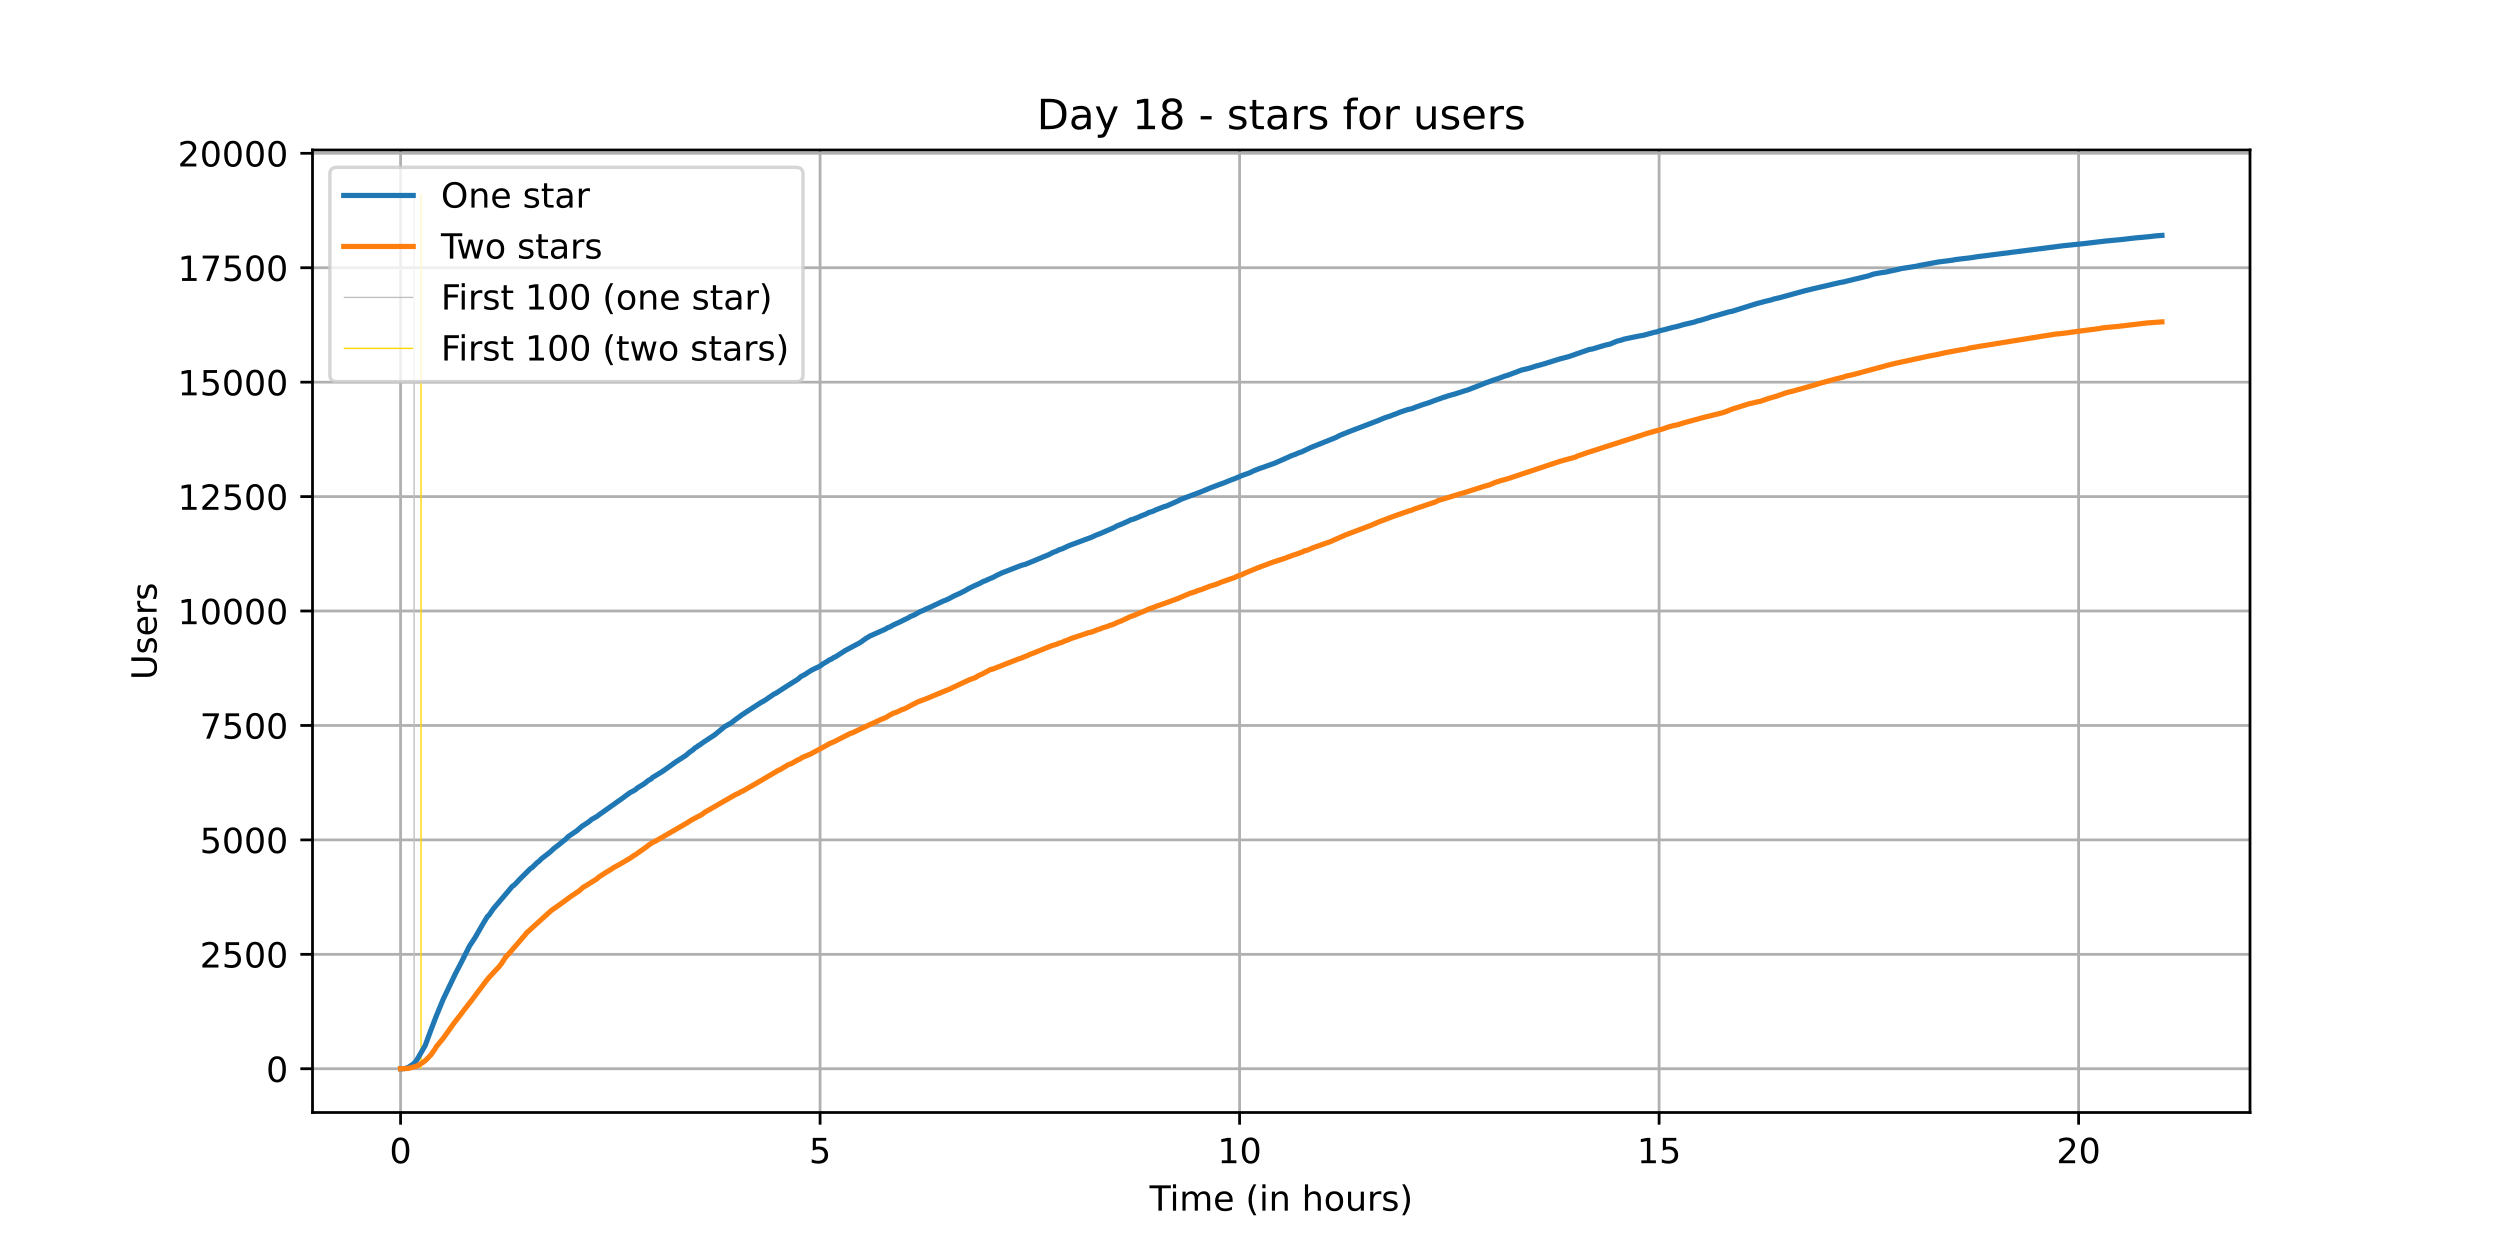 <?xml version="1.0" encoding="utf-8" standalone="no"?>
<!DOCTYPE svg PUBLIC "-//W3C//DTD SVG 1.1//EN"
  "http://www.w3.org/Graphics/SVG/1.1/DTD/svg11.dtd">
<!-- Created with matplotlib (https://matplotlib.org/) -->
<svg height="360pt" version="1.1" viewBox="0 0 720 360" width="720pt" xmlns="http://www.w3.org/2000/svg" xmlns:xlink="http://www.w3.org/1999/xlink">
 <defs>
  <style type="text/css">*{stroke-linecap:butt;stroke-linejoin:round;}</style>
 </defs>
 <g id="figure_1">
  <g id="patch_1">
   <path d="M 0 360 
L 720 360 
L 720 0 
L 0 0 
z
" style="fill:#ffffff;"/>
  </g>
  <g id="axes_1">
   <g id="patch_2">
    <path d="M 90 320.4 
L 648 320.4 
L 648 43.2 
L 90 43.2 
z
" style="fill:#ffffff;"/>
   </g>
   <g id="matplotlib.axis_1">
    <g id="xtick_1">
     <g id="line2d_1">
      <path clip-path="url(#p9beffcba23)" d="M 115.364 320.4 
L 115.364 43.2 
" style="fill:none;stroke:#b0b0b0;stroke-linecap:square;stroke-width:0.8;"/>
     </g>
     <g id="line2d_2">
      <defs>
       <path d="M 0 0 
L 0 3.5 
" id="m7bb8e2b20b" style="stroke:#000000;stroke-width:0.8;"/>
      </defs>
      <g>
       <use style="stroke:#000000;stroke-width:0.8;" x="115.364" xlink:href="#m7bb8e2b20b" y="320.4"/>
      </g>
     </g>
     <g id="text_1">
      <!-- 0 -->
      <g transform="translate(112.182 334.998)scale(0.1 -0.1)">
       <defs>
        <path d="M 31.781 66.406 
Q 24.172 66.406 20.328 58.906 
Q 16.5 51.422 16.5 36.375 
Q 16.5 21.391 20.328 13.891 
Q 24.172 6.391 31.781 6.391 
Q 39.453 6.391 43.281 13.891 
Q 47.125 21.391 47.125 36.375 
Q 47.125 51.422 43.281 58.906 
Q 39.453 66.406 31.781 66.406 
z
M 31.781 74.219 
Q 44.047 74.219 50.516 64.516 
Q 56.984 54.828 56.984 36.375 
Q 56.984 17.969 50.516 8.266 
Q 44.047 -1.422 31.781 -1.422 
Q 19.531 -1.422 13.062 8.266 
Q 6.594 17.969 6.594 36.375 
Q 6.594 54.828 13.062 64.516 
Q 19.531 74.219 31.781 74.219 
z
" id="DejaVuSans-48"/>
       </defs>
       <use xlink:href="#DejaVuSans-48"/>
      </g>
     </g>
    </g>
    <g id="xtick_2">
     <g id="line2d_3">
      <path clip-path="url(#p9beffcba23)" d="M 236.183 320.4 
L 236.183 43.2 
" style="fill:none;stroke:#b0b0b0;stroke-linecap:square;stroke-width:0.8;"/>
     </g>
     <g id="line2d_4">
      <g>
       <use style="stroke:#000000;stroke-width:0.8;" x="236.183" xlink:href="#m7bb8e2b20b" y="320.4"/>
      </g>
     </g>
     <g id="text_2">
      <!-- 5 -->
      <g transform="translate(233.002 334.998)scale(0.1 -0.1)">
       <defs>
        <path d="M 10.797 72.906 
L 49.516 72.906 
L 49.516 64.594 
L 19.828 64.594 
L 19.828 46.734 
Q 21.969 47.469 24.109 47.828 
Q 26.266 48.188 28.422 48.188 
Q 40.625 48.188 47.75 41.5 
Q 54.891 34.812 54.891 23.391 
Q 54.891 11.625 47.562 5.094 
Q 40.234 -1.422 26.906 -1.422 
Q 22.312 -1.422 17.547 -0.641 
Q 12.797 0.141 7.719 1.703 
L 7.719 11.625 
Q 12.109 9.234 16.797 8.062 
Q 21.484 6.891 26.703 6.891 
Q 35.156 6.891 40.078 11.328 
Q 45.016 15.766 45.016 23.391 
Q 45.016 31 40.078 35.438 
Q 35.156 39.891 26.703 39.891 
Q 22.75 39.891 18.812 39.016 
Q 14.891 38.141 10.797 36.281 
z
" id="DejaVuSans-53"/>
       </defs>
       <use xlink:href="#DejaVuSans-53"/>
      </g>
     </g>
    </g>
    <g id="xtick_3">
     <g id="line2d_5">
      <path clip-path="url(#p9beffcba23)" d="M 357.002 320.4 
L 357.002 43.2 
" style="fill:none;stroke:#b0b0b0;stroke-linecap:square;stroke-width:0.8;"/>
     </g>
     <g id="line2d_6">
      <g>
       <use style="stroke:#000000;stroke-width:0.8;" x="357.002" xlink:href="#m7bb8e2b20b" y="320.4"/>
      </g>
     </g>
     <g id="text_3">
      <!-- 10 -->
      <g transform="translate(350.639 334.998)scale(0.1 -0.1)">
       <defs>
        <path d="M 12.406 8.297 
L 28.516 8.297 
L 28.516 63.922 
L 10.984 60.406 
L 10.984 69.391 
L 28.422 72.906 
L 38.281 72.906 
L 38.281 8.297 
L 54.391 8.297 
L 54.391 0 
L 12.406 0 
z
" id="DejaVuSans-49"/>
       </defs>
       <use xlink:href="#DejaVuSans-49"/>
       <use x="63.623" xlink:href="#DejaVuSans-48"/>
      </g>
     </g>
    </g>
    <g id="xtick_4">
     <g id="line2d_7">
      <path clip-path="url(#p9beffcba23)" d="M 477.821 320.4 
L 477.821 43.2 
" style="fill:none;stroke:#b0b0b0;stroke-linecap:square;stroke-width:0.8;"/>
     </g>
     <g id="line2d_8">
      <g>
       <use style="stroke:#000000;stroke-width:0.8;" x="477.821" xlink:href="#m7bb8e2b20b" y="320.4"/>
      </g>
     </g>
     <g id="text_4">
      <!-- 15 -->
      <g transform="translate(471.459 334.998)scale(0.1 -0.1)">
       <use xlink:href="#DejaVuSans-49"/>
       <use x="63.623" xlink:href="#DejaVuSans-53"/>
      </g>
     </g>
    </g>
    <g id="xtick_5">
     <g id="line2d_9">
      <path clip-path="url(#p9beffcba23)" d="M 598.64 320.4 
L 598.64 43.2 
" style="fill:none;stroke:#b0b0b0;stroke-linecap:square;stroke-width:0.8;"/>
     </g>
     <g id="line2d_10">
      <g>
       <use style="stroke:#000000;stroke-width:0.8;" x="598.64" xlink:href="#m7bb8e2b20b" y="320.4"/>
      </g>
     </g>
     <g id="text_5">
      <!-- 20 -->
      <g transform="translate(592.278 334.998)scale(0.1 -0.1)">
       <defs>
        <path d="M 19.188 8.297 
L 53.609 8.297 
L 53.609 0 
L 7.328 0 
L 7.328 8.297 
Q 12.938 14.109 22.625 23.891 
Q 32.328 33.688 34.812 36.531 
Q 39.547 41.844 41.422 45.531 
Q 43.312 49.219 43.312 52.781 
Q 43.312 58.594 39.234 62.25 
Q 35.156 65.922 28.609 65.922 
Q 23.969 65.922 18.812 64.312 
Q 13.672 62.703 7.812 59.422 
L 7.812 69.391 
Q 13.766 71.781 18.938 73 
Q 24.125 74.219 28.422 74.219 
Q 39.75 74.219 46.484 68.547 
Q 53.219 62.891 53.219 53.422 
Q 53.219 48.922 51.531 44.891 
Q 49.859 40.875 45.406 35.406 
Q 44.188 33.984 37.641 27.219 
Q 31.109 20.453 19.188 8.297 
z
" id="DejaVuSans-50"/>
       </defs>
       <use xlink:href="#DejaVuSans-50"/>
       <use x="63.623" xlink:href="#DejaVuSans-48"/>
      </g>
     </g>
    </g>
    <g id="text_6">
     <!-- Time (in hours) -->
     <g transform="translate(331.072 348.677)scale(0.1 -0.1)">
      <defs>
       <path d="M -0.297 72.906 
L 61.375 72.906 
L 61.375 64.594 
L 35.5 64.594 
L 35.5 0 
L 25.594 0 
L 25.594 64.594 
L -0.297 64.594 
z
" id="DejaVuSans-84"/>
       <path d="M 9.422 54.688 
L 18.406 54.688 
L 18.406 0 
L 9.422 0 
z
M 9.422 75.984 
L 18.406 75.984 
L 18.406 64.594 
L 9.422 64.594 
z
" id="DejaVuSans-105"/>
       <path d="M 52 44.188 
Q 55.375 50.25 60.062 53.125 
Q 64.75 56 71.094 56 
Q 79.641 56 84.281 50.016 
Q 88.922 44.047 88.922 33.016 
L 88.922 0 
L 79.891 0 
L 79.891 32.719 
Q 79.891 40.578 77.094 44.375 
Q 74.312 48.188 68.609 48.188 
Q 61.625 48.188 57.562 43.547 
Q 53.516 38.922 53.516 30.906 
L 53.516 0 
L 44.484 0 
L 44.484 32.719 
Q 44.484 40.625 41.703 44.406 
Q 38.922 48.188 33.109 48.188 
Q 26.219 48.188 22.156 43.531 
Q 18.109 38.875 18.109 30.906 
L 18.109 0 
L 9.078 0 
L 9.078 54.688 
L 18.109 54.688 
L 18.109 46.188 
Q 21.188 51.219 25.484 53.609 
Q 29.781 56 35.688 56 
Q 41.656 56 45.828 52.969 
Q 50 49.953 52 44.188 
z
" id="DejaVuSans-109"/>
       <path d="M 56.203 29.594 
L 56.203 25.203 
L 14.891 25.203 
Q 15.484 15.922 20.484 11.062 
Q 25.484 6.203 34.422 6.203 
Q 39.594 6.203 44.453 7.469 
Q 49.312 8.734 54.109 11.281 
L 54.109 2.781 
Q 49.266 0.734 44.188 -0.344 
Q 39.109 -1.422 33.891 -1.422 
Q 20.797 -1.422 13.156 6.188 
Q 5.516 13.812 5.516 26.812 
Q 5.516 40.234 12.766 48.109 
Q 20.016 56 32.328 56 
Q 43.359 56 49.781 48.891 
Q 56.203 41.797 56.203 29.594 
z
M 47.219 32.234 
Q 47.125 39.594 43.094 43.984 
Q 39.062 48.391 32.422 48.391 
Q 24.906 48.391 20.391 44.141 
Q 15.875 39.891 15.188 32.172 
z
" id="DejaVuSans-101"/>
       <path id="DejaVuSans-32"/>
       <path d="M 31 75.875 
Q 24.469 64.656 21.281 53.656 
Q 18.109 42.672 18.109 31.391 
Q 18.109 20.125 21.312 9.062 
Q 24.516 -2 31 -13.188 
L 23.188 -13.188 
Q 15.875 -1.703 12.234 9.375 
Q 8.594 20.453 8.594 31.391 
Q 8.594 42.281 12.203 53.312 
Q 15.828 64.359 23.188 75.875 
z
" id="DejaVuSans-40"/>
       <path d="M 54.891 33.016 
L 54.891 0 
L 45.906 0 
L 45.906 32.719 
Q 45.906 40.484 42.875 44.328 
Q 39.844 48.188 33.797 48.188 
Q 26.516 48.188 22.312 43.547 
Q 18.109 38.922 18.109 30.906 
L 18.109 0 
L 9.078 0 
L 9.078 54.688 
L 18.109 54.688 
L 18.109 46.188 
Q 21.344 51.125 25.703 53.562 
Q 30.078 56 35.797 56 
Q 45.219 56 50.047 50.172 
Q 54.891 44.344 54.891 33.016 
z
" id="DejaVuSans-110"/>
       <path d="M 54.891 33.016 
L 54.891 0 
L 45.906 0 
L 45.906 32.719 
Q 45.906 40.484 42.875 44.328 
Q 39.844 48.188 33.797 48.188 
Q 26.516 48.188 22.312 43.547 
Q 18.109 38.922 18.109 30.906 
L 18.109 0 
L 9.078 0 
L 9.078 75.984 
L 18.109 75.984 
L 18.109 46.188 
Q 21.344 51.125 25.703 53.562 
Q 30.078 56 35.797 56 
Q 45.219 56 50.047 50.172 
Q 54.891 44.344 54.891 33.016 
z
" id="DejaVuSans-104"/>
       <path d="M 30.609 48.391 
Q 23.391 48.391 19.188 42.75 
Q 14.984 37.109 14.984 27.297 
Q 14.984 17.484 19.156 11.844 
Q 23.344 6.203 30.609 6.203 
Q 37.797 6.203 41.984 11.859 
Q 46.188 17.531 46.188 27.297 
Q 46.188 37.016 41.984 42.703 
Q 37.797 48.391 30.609 48.391 
z
M 30.609 56 
Q 42.328 56 49.016 48.375 
Q 55.719 40.766 55.719 27.297 
Q 55.719 13.875 49.016 6.219 
Q 42.328 -1.422 30.609 -1.422 
Q 18.844 -1.422 12.172 6.219 
Q 5.516 13.875 5.516 27.297 
Q 5.516 40.766 12.172 48.375 
Q 18.844 56 30.609 56 
z
" id="DejaVuSans-111"/>
       <path d="M 8.5 21.578 
L 8.5 54.688 
L 17.484 54.688 
L 17.484 21.922 
Q 17.484 14.156 20.5 10.266 
Q 23.531 6.391 29.594 6.391 
Q 36.859 6.391 41.078 11.031 
Q 45.312 15.672 45.312 23.688 
L 45.312 54.688 
L 54.297 54.688 
L 54.297 0 
L 45.312 0 
L 45.312 8.406 
Q 42.047 3.422 37.719 1 
Q 33.406 -1.422 27.688 -1.422 
Q 18.266 -1.422 13.375 4.438 
Q 8.5 10.297 8.5 21.578 
z
M 31.109 56 
z
" id="DejaVuSans-117"/>
       <path d="M 41.109 46.297 
Q 39.594 47.172 37.812 47.578 
Q 36.031 48 33.891 48 
Q 26.266 48 22.188 43.047 
Q 18.109 38.094 18.109 28.812 
L 18.109 0 
L 9.078 0 
L 9.078 54.688 
L 18.109 54.688 
L 18.109 46.188 
Q 20.953 51.172 25.484 53.578 
Q 30.031 56 36.531 56 
Q 37.453 56 38.578 55.875 
Q 39.703 55.766 41.062 55.516 
z
" id="DejaVuSans-114"/>
       <path d="M 44.281 53.078 
L 44.281 44.578 
Q 40.484 46.531 36.375 47.5 
Q 32.281 48.484 27.875 48.484 
Q 21.188 48.484 17.844 46.438 
Q 14.5 44.391 14.5 40.281 
Q 14.5 37.156 16.891 35.375 
Q 19.281 33.594 26.516 31.984 
L 29.594 31.297 
Q 39.156 29.25 43.188 25.516 
Q 47.219 21.781 47.219 15.094 
Q 47.219 7.469 41.188 3.016 
Q 35.156 -1.422 24.609 -1.422 
Q 20.219 -1.422 15.453 -0.562 
Q 10.688 0.297 5.422 2 
L 5.422 11.281 
Q 10.406 8.688 15.234 7.391 
Q 20.062 6.109 24.812 6.109 
Q 31.156 6.109 34.562 8.281 
Q 37.984 10.453 37.984 14.406 
Q 37.984 18.062 35.516 20.016 
Q 33.062 21.969 24.703 23.781 
L 21.578 24.516 
Q 13.234 26.266 9.516 29.906 
Q 5.812 33.547 5.812 39.891 
Q 5.812 47.609 11.281 51.797 
Q 16.75 56 26.812 56 
Q 31.781 56 36.172 55.266 
Q 40.578 54.547 44.281 53.078 
z
" id="DejaVuSans-115"/>
       <path d="M 8.016 75.875 
L 15.828 75.875 
Q 23.141 64.359 26.781 53.312 
Q 30.422 42.281 30.422 31.391 
Q 30.422 20.453 26.781 9.375 
Q 23.141 -1.703 15.828 -13.188 
L 8.016 -13.188 
Q 14.5 -2 17.703 9.062 
Q 20.906 20.125 20.906 31.391 
Q 20.906 42.672 17.703 53.656 
Q 14.5 64.656 8.016 75.875 
z
" id="DejaVuSans-41"/>
      </defs>
      <use xlink:href="#DejaVuSans-84"/>
      <use x="57.959" xlink:href="#DejaVuSans-105"/>
      <use x="85.742" xlink:href="#DejaVuSans-109"/>
      <use x="183.154" xlink:href="#DejaVuSans-101"/>
      <use x="244.678" xlink:href="#DejaVuSans-32"/>
      <use x="276.465" xlink:href="#DejaVuSans-40"/>
      <use x="315.479" xlink:href="#DejaVuSans-105"/>
      <use x="343.262" xlink:href="#DejaVuSans-110"/>
      <use x="406.641" xlink:href="#DejaVuSans-32"/>
      <use x="438.428" xlink:href="#DejaVuSans-104"/>
      <use x="501.807" xlink:href="#DejaVuSans-111"/>
      <use x="562.988" xlink:href="#DejaVuSans-117"/>
      <use x="626.367" xlink:href="#DejaVuSans-114"/>
      <use x="667.48" xlink:href="#DejaVuSans-115"/>
      <use x="719.58" xlink:href="#DejaVuSans-41"/>
     </g>
    </g>
   </g>
   <g id="matplotlib.axis_2">
    <g id="ytick_1">
     <g id="line2d_11">
      <path clip-path="url(#p9beffcba23)" d="M 90 307.8 
L 648 307.8 
" style="fill:none;stroke:#b0b0b0;stroke-linecap:square;stroke-width:0.8;"/>
     </g>
     <g id="line2d_12">
      <defs>
       <path d="M 0 0 
L -3.5 0 
" id="m804f9c1bc4" style="stroke:#000000;stroke-width:0.8;"/>
      </defs>
      <g>
       <use style="stroke:#000000;stroke-width:0.8;" x="90" xlink:href="#m804f9c1bc4" y="307.8"/>
      </g>
     </g>
     <g id="text_7">
      <!-- 0 -->
      <g transform="translate(76.638 311.599)scale(0.1 -0.1)">
       <use xlink:href="#DejaVuSans-48"/>
      </g>
     </g>
    </g>
    <g id="ytick_2">
     <g id="line2d_13">
      <path clip-path="url(#p9beffcba23)" d="M 90 274.844 
L 648 274.844 
" style="fill:none;stroke:#b0b0b0;stroke-linecap:square;stroke-width:0.8;"/>
     </g>
     <g id="line2d_14">
      <g>
       <use style="stroke:#000000;stroke-width:0.8;" x="90" xlink:href="#m804f9c1bc4" y="274.844"/>
      </g>
     </g>
     <g id="text_8">
      <!-- 2500 -->
      <g transform="translate(57.55 278.643)scale(0.1 -0.1)">
       <use xlink:href="#DejaVuSans-50"/>
       <use x="63.623" xlink:href="#DejaVuSans-53"/>
       <use x="127.246" xlink:href="#DejaVuSans-48"/>
       <use x="190.869" xlink:href="#DejaVuSans-48"/>
      </g>
     </g>
    </g>
    <g id="ytick_3">
     <g id="line2d_15">
      <path clip-path="url(#p9beffcba23)" d="M 90 241.888 
L 648 241.888 
" style="fill:none;stroke:#b0b0b0;stroke-linecap:square;stroke-width:0.8;"/>
     </g>
     <g id="line2d_16">
      <g>
       <use style="stroke:#000000;stroke-width:0.8;" x="90" xlink:href="#m804f9c1bc4" y="241.888"/>
      </g>
     </g>
     <g id="text_9">
      <!-- 5000 -->
      <g transform="translate(57.55 245.687)scale(0.1 -0.1)">
       <use xlink:href="#DejaVuSans-53"/>
       <use x="63.623" xlink:href="#DejaVuSans-48"/>
       <use x="127.246" xlink:href="#DejaVuSans-48"/>
       <use x="190.869" xlink:href="#DejaVuSans-48"/>
      </g>
     </g>
    </g>
    <g id="ytick_4">
     <g id="line2d_17">
      <path clip-path="url(#p9beffcba23)" d="M 90 208.931 
L 648 208.931 
" style="fill:none;stroke:#b0b0b0;stroke-linecap:square;stroke-width:0.8;"/>
     </g>
     <g id="line2d_18">
      <g>
       <use style="stroke:#000000;stroke-width:0.8;" x="90" xlink:href="#m804f9c1bc4" y="208.931"/>
      </g>
     </g>
     <g id="text_10">
      <!-- 7500 -->
      <g transform="translate(57.55 212.731)scale(0.1 -0.1)">
       <defs>
        <path d="M 8.203 72.906 
L 55.078 72.906 
L 55.078 68.703 
L 28.609 0 
L 18.312 0 
L 43.219 64.594 
L 8.203 64.594 
z
" id="DejaVuSans-55"/>
       </defs>
       <use xlink:href="#DejaVuSans-55"/>
       <use x="63.623" xlink:href="#DejaVuSans-53"/>
       <use x="127.246" xlink:href="#DejaVuSans-48"/>
       <use x="190.869" xlink:href="#DejaVuSans-48"/>
      </g>
     </g>
    </g>
    <g id="ytick_5">
     <g id="line2d_19">
      <path clip-path="url(#p9beffcba23)" d="M 90 175.975 
L 648 175.975 
" style="fill:none;stroke:#b0b0b0;stroke-linecap:square;stroke-width:0.8;"/>
     </g>
     <g id="line2d_20">
      <g>
       <use style="stroke:#000000;stroke-width:0.8;" x="90" xlink:href="#m804f9c1bc4" y="175.975"/>
      </g>
     </g>
     <g id="text_11">
      <!-- 10000 -->
      <g transform="translate(51.188 179.775)scale(0.1 -0.1)">
       <use xlink:href="#DejaVuSans-49"/>
       <use x="63.623" xlink:href="#DejaVuSans-48"/>
       <use x="127.246" xlink:href="#DejaVuSans-48"/>
       <use x="190.869" xlink:href="#DejaVuSans-48"/>
       <use x="254.492" xlink:href="#DejaVuSans-48"/>
      </g>
     </g>
    </g>
    <g id="ytick_6">
     <g id="line2d_21">
      <path clip-path="url(#p9beffcba23)" d="M 90 143.019 
L 648 143.019 
" style="fill:none;stroke:#b0b0b0;stroke-linecap:square;stroke-width:0.8;"/>
     </g>
     <g id="line2d_22">
      <g>
       <use style="stroke:#000000;stroke-width:0.8;" x="90" xlink:href="#m804f9c1bc4" y="143.019"/>
      </g>
     </g>
     <g id="text_12">
      <!-- 12500 -->
      <g transform="translate(51.188 146.818)scale(0.1 -0.1)">
       <use xlink:href="#DejaVuSans-49"/>
       <use x="63.623" xlink:href="#DejaVuSans-50"/>
       <use x="127.246" xlink:href="#DejaVuSans-53"/>
       <use x="190.869" xlink:href="#DejaVuSans-48"/>
       <use x="254.492" xlink:href="#DejaVuSans-48"/>
      </g>
     </g>
    </g>
    <g id="ytick_7">
     <g id="line2d_23">
      <path clip-path="url(#p9beffcba23)" d="M 90 110.063 
L 648 110.063 
" style="fill:none;stroke:#b0b0b0;stroke-linecap:square;stroke-width:0.8;"/>
     </g>
     <g id="line2d_24">
      <g>
       <use style="stroke:#000000;stroke-width:0.8;" x="90" xlink:href="#m804f9c1bc4" y="110.063"/>
      </g>
     </g>
     <g id="text_13">
      <!-- 15000 -->
      <g transform="translate(51.188 113.862)scale(0.1 -0.1)">
       <use xlink:href="#DejaVuSans-49"/>
       <use x="63.623" xlink:href="#DejaVuSans-53"/>
       <use x="127.246" xlink:href="#DejaVuSans-48"/>
       <use x="190.869" xlink:href="#DejaVuSans-48"/>
       <use x="254.492" xlink:href="#DejaVuSans-48"/>
      </g>
     </g>
    </g>
    <g id="ytick_8">
     <g id="line2d_25">
      <path clip-path="url(#p9beffcba23)" d="M 90 77.107 
L 648 77.107 
" style="fill:none;stroke:#b0b0b0;stroke-linecap:square;stroke-width:0.8;"/>
     </g>
     <g id="line2d_26">
      <g>
       <use style="stroke:#000000;stroke-width:0.8;" x="90" xlink:href="#m804f9c1bc4" y="77.107"/>
      </g>
     </g>
     <g id="text_14">
      <!-- 17500 -->
      <g transform="translate(51.188 80.906)scale(0.1 -0.1)">
       <use xlink:href="#DejaVuSans-49"/>
       <use x="63.623" xlink:href="#DejaVuSans-55"/>
       <use x="127.246" xlink:href="#DejaVuSans-53"/>
       <use x="190.869" xlink:href="#DejaVuSans-48"/>
       <use x="254.492" xlink:href="#DejaVuSans-48"/>
      </g>
     </g>
    </g>
    <g id="ytick_9">
     <g id="line2d_27">
      <path clip-path="url(#p9beffcba23)" d="M 90 44.151 
L 648 44.151 
" style="fill:none;stroke:#b0b0b0;stroke-linecap:square;stroke-width:0.8;"/>
     </g>
     <g id="line2d_28">
      <g>
       <use style="stroke:#000000;stroke-width:0.8;" x="90" xlink:href="#m804f9c1bc4" y="44.151"/>
      </g>
     </g>
     <g id="text_15">
      <!-- 20000 -->
      <g transform="translate(51.188 47.95)scale(0.1 -0.1)">
       <use xlink:href="#DejaVuSans-50"/>
       <use x="63.623" xlink:href="#DejaVuSans-48"/>
       <use x="127.246" xlink:href="#DejaVuSans-48"/>
       <use x="190.869" xlink:href="#DejaVuSans-48"/>
       <use x="254.492" xlink:href="#DejaVuSans-48"/>
      </g>
     </g>
    </g>
    <g id="text_16">
     <!-- Users -->
     <g transform="translate(45.108 195.801)rotate(-90)scale(0.1 -0.1)">
      <defs>
       <path d="M 8.688 72.906 
L 18.609 72.906 
L 18.609 28.609 
Q 18.609 16.891 22.844 11.734 
Q 27.094 6.594 36.625 6.594 
Q 46.094 6.594 50.344 11.734 
Q 54.594 16.891 54.594 28.609 
L 54.594 72.906 
L 64.5 72.906 
L 64.5 27.391 
Q 64.5 13.141 57.438 5.859 
Q 50.391 -1.422 36.625 -1.422 
Q 22.797 -1.422 15.734 5.859 
Q 8.688 13.141 8.688 27.391 
z
" id="DejaVuSans-85"/>
      </defs>
      <use xlink:href="#DejaVuSans-85"/>
      <use x="73.193" xlink:href="#DejaVuSans-115"/>
      <use x="125.293" xlink:href="#DejaVuSans-101"/>
      <use x="186.816" xlink:href="#DejaVuSans-114"/>
      <use x="227.93" xlink:href="#DejaVuSans-115"/>
     </g>
    </g>
   </g>
   <g id="LineCollection_1">
    <path clip-path="url(#p9beffcba23)" d="M 119.263 307.8 
L 119.263 55.8 
" style="fill:none;stroke:#c0c0c0;stroke-width:0.4;"/>
   </g>
   <g id="LineCollection_2">
    <path clip-path="url(#p9beffcba23)" d="M 121.257 307.8 
L 121.257 55.8 
" style="fill:none;stroke:#ffd700;stroke-width:0.4;"/>
   </g>
   <g id="line2d_29">
    <path clip-path="url(#p9beffcba23)" d="M 115.364 307.8 
L 116.471 307.774 
L 117.27 307.51 
L 117.666 307.378 
L 119.263 306.244 
L 120.062 305.256 
L 122.458 301.09 
L 124.056 296.793 
L 125.647 292.614 
L 127.647 287.763 
L 130.439 281.936 
L 131.238 280.262 
L 132.433 277.994 
L 135.225 272.445 
L 136.822 270.019 
L 139.219 265.853 
L 140.413 263.902 
L 140.816 263.586 
L 142.011 261.806 
L 147.602 255.202 
L 147.998 254.978 
L 148.797 254.187 
L 149.596 253.304 
L 152.791 250.127 
L 153.187 249.903 
L 154.784 248.347 
L 155.18 248.097 
L 155.979 247.292 
L 158.375 245.434 
L 159.57 244.326 
L 160.369 243.72 
L 161.168 243.114 
L 162.362 242.085 
L 162.765 241.848 
L 163.564 241.004 
L 165.557 239.633 
L 165.96 239.396 
L 167.558 238.012 
L 169.551 236.707 
L 170.35 236.021 
L 171.947 235.099 
L 172.739 234.505 
L 179.129 229.984 
L 181.519 228.231 
L 182.318 227.835 
L 183.116 227.361 
L 183.519 226.952 
L 185.513 225.739 
L 186.707 224.777 
L 187.506 224.342 
L 187.909 223.933 
L 190.701 222.233 
L 192.695 220.822 
L 194.695 219.385 
L 197.487 217.592 
L 198.682 216.564 
L 199.481 216.037 
L 200.279 215.299 
L 200.682 215.127 
L 201.078 214.771 
L 201.481 214.574 
L 202.676 213.704 
L 205.871 211.608 
L 208.663 209.301 
L 210.656 208.154 
L 211.455 207.508 
L 213.851 205.755 
L 219.04 202.393 
L 220.235 201.734 
L 223.027 199.822 
L 223.43 199.677 
L 226.222 197.858 
L 229.813 195.604 
L 230.612 194.879 
L 231.806 194.259 
L 232.605 193.719 
L 233.807 192.968 
L 236.196 191.821 
L 236.995 191.201 
L 238.19 190.502 
L 238.988 189.988 
L 239.391 189.856 
L 240.19 189.329 
L 240.586 189.184 
L 243.378 187.391 
L 244.177 186.956 
L 247.768 185.032 
L 249.366 183.885 
L 250.567 183.16 
L 254.957 181.209 
L 255.756 180.721 
L 256.152 180.616 
L 257.346 179.956 
L 258.944 179.231 
L 261.736 177.86 
L 262.139 177.584 
L 263.334 177.096 
L 264.132 176.648 
L 264.931 176.173 
L 265.73 175.87 
L 266.529 175.474 
L 267.723 174.96 
L 271.73 173.075 
L 272.529 172.785 
L 273.724 172.205 
L 274.523 171.744 
L 276.516 170.847 
L 278.114 170.017 
L 278.913 169.542 
L 279.711 169.147 
L 280.51 168.751 
L 282.108 168.053 
L 283.302 167.394 
L 283.698 167.301 
L 284.497 166.906 
L 286.095 166.233 
L 286.893 165.785 
L 288.491 165.021 
L 292.881 163.32 
L 294.075 162.846 
L 295.277 162.529 
L 298.069 161.396 
L 300.465 160.38 
L 302.063 159.735 
L 303.258 159.102 
L 304.452 158.654 
L 304.855 158.403 
L 305.654 158.126 
L 306.05 158.008 
L 306.849 157.612 
L 308.043 157.072 
L 314.433 154.699 
L 315.628 154.132 
L 316.823 153.684 
L 320.817 151.957 
L 321.615 151.495 
L 323.213 150.863 
L 325.206 149.953 
L 325.602 149.716 
L 326.401 149.531 
L 327.999 148.885 
L 328.797 148.516 
L 329.596 148.226 
L 330.395 147.87 
L 330.791 147.62 
L 331.992 147.277 
L 332.791 146.882 
L 335.181 145.946 
L 335.979 145.722 
L 339.57 144.126 
L 339.973 143.863 
L 340.772 143.56 
L 345.162 141.925 
L 347.155 141.121 
L 348.753 140.449 
L 351.149 139.552 
L 352.344 139.13 
L 354.74 138.155 
L 355.539 137.878 
L 357.532 137.021 
L 359.928 136.151 
L 361.123 135.571 
L 362.721 134.938 
L 363.52 134.675 
L 367.111 133.396 
L 371.104 131.63 
L 371.903 131.247 
L 373.098 130.839 
L 373.897 130.456 
L 374.695 130.206 
L 375.494 129.85 
L 377.488 128.901 
L 384.67 126.027 
L 385.871 125.394 
L 388.663 124.261 
L 397.047 121.07 
L 397.846 120.714 
L 399.04 120.24 
L 400.242 119.871 
L 401.437 119.396 
L 402.235 119.119 
L 403.034 118.763 
L 405.43 117.959 
L 406.625 117.696 
L 407.82 117.208 
L 408.619 116.944 
L 409.82 116.509 
L 411.015 116.14 
L 412.21 115.731 
L 413.008 115.402 
L 415.009 114.716 
L 415.807 114.387 
L 416.203 114.347 
L 416.606 114.15 
L 417.398 113.912 
L 418.996 113.477 
L 421.795 112.568 
L 422.587 112.344 
L 425.386 111.263 
L 426.58 110.788 
L 427.775 110.313 
L 430.574 109.312 
L 431.373 109.061 
L 433.366 108.31 
L 434.165 108.099 
L 438.159 106.596 
L 440.548 106.016 
L 442.146 105.489 
L 443.347 105.172 
L 444.938 104.724 
L 445.737 104.46 
L 449.335 103.34 
L 451.744 102.72 
L 457.732 100.638 
L 458.53 100.532 
L 462.121 99.451 
L 463.719 99.082 
L 465.712 98.251 
L 466.914 97.961 
L 467.713 97.671 
L 470.109 97.171 
L 471.706 96.841 
L 473.304 96.564 
L 476.492 95.694 
L 477.291 95.549 
L 478.09 95.233 
L 479.291 94.956 
L 481.687 94.31 
L 482.882 94.059 
L 484.882 93.479 
L 488.077 92.728 
L 488.869 92.425 
L 489.668 92.267 
L 491.266 91.779 
L 492.467 91.397 
L 492.863 91.225 
L 493.662 91.054 
L 498.058 89.788 
L 498.857 89.657 
L 500.052 89.274 
L 506.046 87.402 
L 507.247 87.099 
L 508.442 86.77 
L 510.04 86.4 
L 510.838 86.124 
L 512.436 85.768 
L 518.826 84.014 
L 520.021 83.685 
L 521.222 83.408 
L 522.021 83.197 
L 524.813 82.551 
L 525.612 82.38 
L 530.002 81.338 
L 530.8 81.233 
L 532.002 80.93 
L 537.989 79.48 
L 539.587 78.939 
L 541.587 78.57 
L 543.178 78.346 
L 544.775 77.99 
L 546.775 77.568 
L 547.574 77.344 
L 549.568 77.041 
L 551.977 76.659 
L 552.776 76.461 
L 558.361 75.433 
L 562.354 74.932 
L 563.153 74.76 
L 567.946 74.18 
L 569.543 73.917 
L 594.291 70.766 
L 596.687 70.516 
L 600.278 70.146 
L 605.473 69.527 
L 606.668 69.395 
L 610.662 69.026 
L 615.052 68.512 
L 615.85 68.446 
L 617.045 68.34 
L 619.441 68.103 
L 620.643 67.945 
L 622.636 67.8 
L 622.636 67.8 
" style="fill:none;stroke:#1f77b4;stroke-linecap:square;stroke-width:1.5;"/>
   </g>
   <g id="line2d_30">
    <path clip-path="url(#p9beffcba23)" d="M 115.364 307.8 
L 117.666 307.695 
L 120.062 307.022 
L 121.66 306.086 
L 122.458 305.48 
L 124.056 303.872 
L 125.251 302.171 
L 125.647 301.446 
L 127.647 299.02 
L 130.835 294.552 
L 132.433 292.508 
L 133.634 290.913 
L 135.628 288.356 
L 137.225 286.233 
L 140.017 282.503 
L 140.816 281.527 
L 142.414 279.8 
L 143.608 278.548 
L 144.407 277.546 
L 145.602 275.688 
L 146.803 274.369 
L 149.992 270.678 
L 150.791 269.729 
L 151.193 269.307 
L 151.589 268.727 
L 158.771 262.215 
L 161.168 260.554 
L 163.161 259.091 
L 164.363 258.194 
L 166.356 256.863 
L 166.759 256.612 
L 167.954 255.532 
L 168.752 255.083 
L 171.947 253.08 
L 172.343 252.671 
L 174.337 251.366 
L 175.538 250.641 
L 176.337 250.166 
L 176.733 249.85 
L 177.928 249.23 
L 181.519 247.134 
L 182.318 246.554 
L 183.116 246.067 
L 186.311 243.812 
L 186.707 243.456 
L 187.506 242.942 
L 187.909 242.639 
L 188.708 242.283 
L 197.883 236.984 
L 199.085 236.193 
L 201.481 234.914 
L 201.877 234.756 
L 203.072 233.873 
L 211.858 228.824 
L 212.65 228.494 
L 213.449 228.02 
L 214.247 227.637 
L 215.449 226.939 
L 217.442 225.805 
L 224.228 221.811 
L 224.624 221.692 
L 227.021 220.229 
L 227.819 219.965 
L 229.813 218.818 
L 230.209 218.7 
L 231.008 218.172 
L 233.008 217.329 
L 233.404 217.197 
L 234.203 216.736 
L 236.995 215.246 
L 238.988 214.125 
L 240.19 213.624 
L 244.976 211.186 
L 245.378 211.107 
L 250.164 208.839 
L 251.762 208.127 
L 253.755 207.191 
L 254.957 206.73 
L 256.152 206.005 
L 257.346 205.372 
L 258.145 205.148 
L 259.743 204.384 
L 260.541 204.12 
L 264.132 202.235 
L 264.931 201.918 
L 266.133 201.483 
L 272.529 198.834 
L 273.328 198.544 
L 274.12 198.148 
L 276.516 197.015 
L 279.309 195.709 
L 280.107 195.446 
L 280.906 195.143 
L 281.705 194.615 
L 282.906 194.101 
L 285.296 192.809 
L 285.699 192.77 
L 293.277 189.804 
L 294.075 189.553 
L 294.874 189.211 
L 295.673 188.894 
L 296.076 188.776 
L 296.472 188.499 
L 297.666 188.077 
L 302.862 185.968 
L 304.452 185.493 
L 304.855 185.269 
L 305.654 185.071 
L 306.849 184.531 
L 307.251 184.438 
L 308.446 183.911 
L 310.44 183.226 
L 311.238 182.988 
L 312.433 182.567 
L 312.836 182.487 
L 313.232 182.263 
L 314.433 182.026 
L 316.031 181.38 
L 316.823 181.13 
L 317.622 180.787 
L 318.42 180.576 
L 319.219 180.312 
L 319.622 180.101 
L 320.421 179.904 
L 322.011 179.165 
L 322.81 178.889 
L 325.602 177.557 
L 326.401 177.307 
L 327.2 176.964 
L 329.992 175.817 
L 330.791 175.408 
L 331.59 175.158 
L 333.187 174.538 
L 335.181 173.853 
L 339.174 172.403 
L 339.973 172.047 
L 342.765 170.861 
L 344.363 170.386 
L 344.759 170.149 
L 345.96 169.806 
L 348.357 168.857 
L 350.35 168.237 
L 351.948 167.578 
L 352.746 167.314 
L 353.545 167.024 
L 355.539 166.339 
L 356.337 165.93 
L 357.532 165.548 
L 358.734 164.981 
L 361.123 163.992 
L 361.922 163.65 
L 366.715 161.857 
L 370.306 160.697 
L 371.104 160.354 
L 371.5 160.262 
L 372.299 159.919 
L 373.098 159.682 
L 375.091 158.97 
L 375.494 158.719 
L 376.689 158.39 
L 377.89 157.849 
L 383.079 156.017 
L 387.469 154.079 
L 395.053 151.205 
L 397.047 150.322 
L 401.833 148.516 
L 405.826 147.132 
L 406.222 147.066 
L 407.424 146.565 
L 413.411 144.562 
L 414.21 144.14 
L 415.405 143.784 
L 418.197 142.94 
L 419.794 142.452 
L 422.587 141.609 
L 426.976 140.211 
L 427.775 139.961 
L 428.977 139.644 
L 429.775 139.302 
L 430.574 138.959 
L 432.165 138.445 
L 432.964 138.234 
L 434.165 137.891 
L 435.763 137.364 
L 449.335 132.842 
L 451.744 132.183 
L 453.738 131.643 
L 454.537 131.234 
L 455.335 131.01 
L 456.53 130.562 
L 457.329 130.298 
L 474.499 124.775 
L 478.888 123.535 
L 480.889 122.837 
L 482.083 122.547 
L 483.285 122.296 
L 484.882 121.795 
L 486.077 121.466 
L 490.467 120.266 
L 496.058 118.882 
L 496.857 118.618 
L 498.058 118.144 
L 498.857 117.827 
L 499.656 117.577 
L 503.65 116.311 
L 505.247 115.956 
L 506.449 115.652 
L 506.845 115.626 
L 509.241 114.795 
L 510.838 114.321 
L 511.637 114.097 
L 513.235 113.543 
L 514.033 113.253 
L 515.235 112.897 
L 516.034 112.726 
L 522.417 110.933 
L 524.014 110.419 
L 525.612 109.997 
L 527.612 109.443 
L 528.411 109.219 
L 531.203 108.521 
L 531.599 108.323 
L 533.197 108.007 
L 542.782 105.436 
L 543.58 105.199 
L 544.379 105.001 
L 545.977 104.619 
L 551.165 103.498 
L 555.568 102.536 
L 557.562 102.18 
L 560.361 101.547 
L 564.751 100.743 
L 566.348 100.493 
L 567.147 100.242 
L 569.147 99.912 
L 569.946 99.767 
L 588.706 96.736 
L 590.7 96.432 
L 591.895 96.235 
L 594.694 95.945 
L 598.681 95.391 
L 601.876 94.969 
L 603.077 94.837 
L 604.675 94.6 
L 605.473 94.442 
L 608.266 94.152 
L 609.863 94.02 
L 617.045 93.163 
L 618.247 93.018 
L 621.442 92.794 
L 622.636 92.702 
L 622.636 92.702 
" style="fill:none;stroke:#ff7f0e;stroke-linecap:square;stroke-width:1.5;"/>
   </g>
   <g id="patch_3">
    <path d="M 90 320.4 
L 90 43.2 
" style="fill:none;stroke:#000000;stroke-linecap:square;stroke-linejoin:miter;stroke-width:0.8;"/>
   </g>
   <g id="patch_4">
    <path d="M 648 320.4 
L 648 43.2 
" style="fill:none;stroke:#000000;stroke-linecap:square;stroke-linejoin:miter;stroke-width:0.8;"/>
   </g>
   <g id="patch_5">
    <path d="M 90 320.4 
L 648 320.4 
" style="fill:none;stroke:#000000;stroke-linecap:square;stroke-linejoin:miter;stroke-width:0.8;"/>
   </g>
   <g id="patch_6">
    <path d="M 90 43.2 
L 648 43.2 
" style="fill:none;stroke:#000000;stroke-linecap:square;stroke-linejoin:miter;stroke-width:0.8;"/>
   </g>
   <g id="text_17">
    <!-- Day 18 - stars for users -->
    <g transform="translate(298.609 37.2)scale(0.12 -0.12)">
     <defs>
      <path d="M 19.672 64.797 
L 19.672 8.109 
L 31.594 8.109 
Q 46.688 8.109 53.688 14.938 
Q 60.688 21.781 60.688 36.531 
Q 60.688 51.172 53.688 57.984 
Q 46.688 64.797 31.594 64.797 
z
M 9.812 72.906 
L 30.078 72.906 
Q 51.266 72.906 61.172 64.094 
Q 71.094 55.281 71.094 36.531 
Q 71.094 17.672 61.125 8.828 
Q 51.172 0 30.078 0 
L 9.812 0 
z
" id="DejaVuSans-68"/>
      <path d="M 34.281 27.484 
Q 23.391 27.484 19.188 25 
Q 14.984 22.516 14.984 16.5 
Q 14.984 11.719 18.141 8.906 
Q 21.297 6.109 26.703 6.109 
Q 34.188 6.109 38.703 11.406 
Q 43.219 16.703 43.219 25.484 
L 43.219 27.484 
z
M 52.203 31.203 
L 52.203 0 
L 43.219 0 
L 43.219 8.297 
Q 40.141 3.328 35.547 0.953 
Q 30.953 -1.422 24.312 -1.422 
Q 15.922 -1.422 10.953 3.297 
Q 6 8.016 6 15.922 
Q 6 25.141 12.172 29.828 
Q 18.359 34.516 30.609 34.516 
L 43.219 34.516 
L 43.219 35.406 
Q 43.219 41.609 39.141 45 
Q 35.062 48.391 27.688 48.391 
Q 23 48.391 18.547 47.266 
Q 14.109 46.141 10.016 43.891 
L 10.016 52.203 
Q 14.938 54.109 19.578 55.047 
Q 24.219 56 28.609 56 
Q 40.484 56 46.344 49.844 
Q 52.203 43.703 52.203 31.203 
z
" id="DejaVuSans-97"/>
      <path d="M 32.172 -5.078 
Q 28.375 -14.844 24.75 -17.812 
Q 21.141 -20.797 15.094 -20.797 
L 7.906 -20.797 
L 7.906 -13.281 
L 13.188 -13.281 
Q 16.891 -13.281 18.938 -11.516 
Q 21 -9.766 23.484 -3.219 
L 25.094 0.875 
L 2.984 54.688 
L 12.5 54.688 
L 29.594 11.922 
L 46.688 54.688 
L 56.203 54.688 
z
" id="DejaVuSans-121"/>
      <path d="M 31.781 34.625 
Q 24.75 34.625 20.719 30.859 
Q 16.703 27.094 16.703 20.516 
Q 16.703 13.922 20.719 10.156 
Q 24.75 6.391 31.781 6.391 
Q 38.812 6.391 42.859 10.172 
Q 46.922 13.969 46.922 20.516 
Q 46.922 27.094 42.891 30.859 
Q 38.875 34.625 31.781 34.625 
z
M 21.922 38.812 
Q 15.578 40.375 12.031 44.719 
Q 8.5 49.078 8.5 55.328 
Q 8.5 64.062 14.719 69.141 
Q 20.953 74.219 31.781 74.219 
Q 42.672 74.219 48.875 69.141 
Q 55.078 64.062 55.078 55.328 
Q 55.078 49.078 51.531 44.719 
Q 48 40.375 41.703 38.812 
Q 48.828 37.156 52.797 32.312 
Q 56.781 27.484 56.781 20.516 
Q 56.781 9.906 50.312 4.234 
Q 43.844 -1.422 31.781 -1.422 
Q 19.734 -1.422 13.25 4.234 
Q 6.781 9.906 6.781 20.516 
Q 6.781 27.484 10.781 32.312 
Q 14.797 37.156 21.922 38.812 
z
M 18.312 54.391 
Q 18.312 48.734 21.844 45.562 
Q 25.391 42.391 31.781 42.391 
Q 38.141 42.391 41.719 45.562 
Q 45.312 48.734 45.312 54.391 
Q 45.312 60.062 41.719 63.234 
Q 38.141 66.406 31.781 66.406 
Q 25.391 66.406 21.844 63.234 
Q 18.312 60.062 18.312 54.391 
z
" id="DejaVuSans-56"/>
      <path d="M 4.891 31.391 
L 31.203 31.391 
L 31.203 23.391 
L 4.891 23.391 
z
" id="DejaVuSans-45"/>
      <path d="M 18.312 70.219 
L 18.312 54.688 
L 36.812 54.688 
L 36.812 47.703 
L 18.312 47.703 
L 18.312 18.016 
Q 18.312 11.328 20.141 9.422 
Q 21.969 7.516 27.594 7.516 
L 36.812 7.516 
L 36.812 0 
L 27.594 0 
Q 17.188 0 13.234 3.875 
Q 9.281 7.766 9.281 18.016 
L 9.281 47.703 
L 2.688 47.703 
L 2.688 54.688 
L 9.281 54.688 
L 9.281 70.219 
z
" id="DejaVuSans-116"/>
      <path d="M 37.109 75.984 
L 37.109 68.5 
L 28.516 68.5 
Q 23.688 68.5 21.797 66.547 
Q 19.922 64.594 19.922 59.516 
L 19.922 54.688 
L 34.719 54.688 
L 34.719 47.703 
L 19.922 47.703 
L 19.922 0 
L 10.891 0 
L 10.891 47.703 
L 2.297 47.703 
L 2.297 54.688 
L 10.891 54.688 
L 10.891 58.5 
Q 10.891 67.625 15.141 71.797 
Q 19.391 75.984 28.609 75.984 
z
" id="DejaVuSans-102"/>
     </defs>
     <use xlink:href="#DejaVuSans-68"/>
     <use x="77.002" xlink:href="#DejaVuSans-97"/>
     <use x="138.281" xlink:href="#DejaVuSans-121"/>
     <use x="197.461" xlink:href="#DejaVuSans-32"/>
     <use x="229.248" xlink:href="#DejaVuSans-49"/>
     <use x="292.871" xlink:href="#DejaVuSans-56"/>
     <use x="356.494" xlink:href="#DejaVuSans-32"/>
     <use x="388.281" xlink:href="#DejaVuSans-45"/>
     <use x="424.365" xlink:href="#DejaVuSans-32"/>
     <use x="456.152" xlink:href="#DejaVuSans-115"/>
     <use x="508.252" xlink:href="#DejaVuSans-116"/>
     <use x="547.461" xlink:href="#DejaVuSans-97"/>
     <use x="608.74" xlink:href="#DejaVuSans-114"/>
     <use x="649.854" xlink:href="#DejaVuSans-115"/>
     <use x="701.953" xlink:href="#DejaVuSans-32"/>
     <use x="733.74" xlink:href="#DejaVuSans-102"/>
     <use x="768.945" xlink:href="#DejaVuSans-111"/>
     <use x="830.127" xlink:href="#DejaVuSans-114"/>
     <use x="871.24" xlink:href="#DejaVuSans-32"/>
     <use x="903.027" xlink:href="#DejaVuSans-117"/>
     <use x="966.406" xlink:href="#DejaVuSans-115"/>
     <use x="1018.506" xlink:href="#DejaVuSans-101"/>
     <use x="1080.029" xlink:href="#DejaVuSans-114"/>
     <use x="1121.143" xlink:href="#DejaVuSans-115"/>
    </g>
   </g>
   <g id="legend_1">
    <g id="patch_7">
     <path d="M 97 109.912 
L 229.266 109.912 
Q 231.266 109.912 231.266 107.912 
L 231.266 50.2 
Q 231.266 48.2 229.266 48.2 
L 97 48.2 
Q 95 48.2 95 50.2 
L 95 107.912 
Q 95 109.912 97 109.912 
z
" style="fill:#ffffff;opacity:0.8;stroke:#cccccc;stroke-linejoin:miter;"/>
    </g>
    <g id="line2d_31">
     <path d="M 99 56.298 
L 119 56.298 
" style="fill:none;stroke:#1f77b4;stroke-linecap:square;stroke-width:1.5;"/>
    </g>
    <g id="line2d_32"/>
    <g id="text_18">
     <!-- One star -->
     <g transform="translate(127 59.798)scale(0.1 -0.1)">
      <defs>
       <path d="M 39.406 66.219 
Q 28.656 66.219 22.328 58.203 
Q 16.016 50.203 16.016 36.375 
Q 16.016 22.609 22.328 14.594 
Q 28.656 6.594 39.406 6.594 
Q 50.141 6.594 56.422 14.594 
Q 62.703 22.609 62.703 36.375 
Q 62.703 50.203 56.422 58.203 
Q 50.141 66.219 39.406 66.219 
z
M 39.406 74.219 
Q 54.734 74.219 63.906 63.938 
Q 73.094 53.656 73.094 36.375 
Q 73.094 19.141 63.906 8.859 
Q 54.734 -1.422 39.406 -1.422 
Q 24.031 -1.422 14.812 8.828 
Q 5.609 19.094 5.609 36.375 
Q 5.609 53.656 14.812 63.938 
Q 24.031 74.219 39.406 74.219 
z
" id="DejaVuSans-79"/>
      </defs>
      <use xlink:href="#DejaVuSans-79"/>
      <use x="78.711" xlink:href="#DejaVuSans-110"/>
      <use x="142.09" xlink:href="#DejaVuSans-101"/>
      <use x="203.613" xlink:href="#DejaVuSans-32"/>
      <use x="235.4" xlink:href="#DejaVuSans-115"/>
      <use x="287.5" xlink:href="#DejaVuSans-116"/>
      <use x="326.709" xlink:href="#DejaVuSans-97"/>
      <use x="387.988" xlink:href="#DejaVuSans-114"/>
     </g>
    </g>
    <g id="line2d_33">
     <path d="M 99 70.977 
L 119 70.977 
" style="fill:none;stroke:#ff7f0e;stroke-linecap:square;stroke-width:1.5;"/>
    </g>
    <g id="line2d_34"/>
    <g id="text_19">
     <!-- Two stars -->
     <g transform="translate(127 74.477)scale(0.1 -0.1)">
      <defs>
       <path d="M 4.203 54.688 
L 13.188 54.688 
L 24.422 12.016 
L 35.594 54.688 
L 46.188 54.688 
L 57.422 12.016 
L 68.609 54.688 
L 77.594 54.688 
L 63.281 0 
L 52.688 0 
L 40.922 44.828 
L 29.109 0 
L 18.5 0 
z
" id="DejaVuSans-119"/>
      </defs>
      <use xlink:href="#DejaVuSans-84"/>
      <use x="44.584" xlink:href="#DejaVuSans-119"/>
      <use x="126.371" xlink:href="#DejaVuSans-111"/>
      <use x="187.553" xlink:href="#DejaVuSans-32"/>
      <use x="219.34" xlink:href="#DejaVuSans-115"/>
      <use x="271.439" xlink:href="#DejaVuSans-116"/>
      <use x="310.648" xlink:href="#DejaVuSans-97"/>
      <use x="371.928" xlink:href="#DejaVuSans-114"/>
      <use x="413.041" xlink:href="#DejaVuSans-115"/>
     </g>
    </g>
    <g id="line2d_35">
     <path d="M 99 85.655 
L 119 85.655 
" style="fill:none;stroke:#c0c0c0;stroke-width:0.4;"/>
    </g>
    <g id="text_20">
     <!-- First 100 (one star) -->
     <g transform="translate(127 89.155)scale(0.1 -0.1)">
      <defs>
       <path d="M 9.812 72.906 
L 51.703 72.906 
L 51.703 64.594 
L 19.672 64.594 
L 19.672 43.109 
L 48.578 43.109 
L 48.578 34.812 
L 19.672 34.812 
L 19.672 0 
L 9.812 0 
z
" id="DejaVuSans-70"/>
      </defs>
      <use xlink:href="#DejaVuSans-70"/>
      <use x="50.27" xlink:href="#DejaVuSans-105"/>
      <use x="78.053" xlink:href="#DejaVuSans-114"/>
      <use x="119.166" xlink:href="#DejaVuSans-115"/>
      <use x="171.266" xlink:href="#DejaVuSans-116"/>
      <use x="210.475" xlink:href="#DejaVuSans-32"/>
      <use x="242.262" xlink:href="#DejaVuSans-49"/>
      <use x="305.885" xlink:href="#DejaVuSans-48"/>
      <use x="369.508" xlink:href="#DejaVuSans-48"/>
      <use x="433.131" xlink:href="#DejaVuSans-32"/>
      <use x="464.918" xlink:href="#DejaVuSans-40"/>
      <use x="503.932" xlink:href="#DejaVuSans-111"/>
      <use x="565.113" xlink:href="#DejaVuSans-110"/>
      <use x="628.492" xlink:href="#DejaVuSans-101"/>
      <use x="690.016" xlink:href="#DejaVuSans-32"/>
      <use x="721.803" xlink:href="#DejaVuSans-115"/>
      <use x="773.902" xlink:href="#DejaVuSans-116"/>
      <use x="813.111" xlink:href="#DejaVuSans-97"/>
      <use x="874.391" xlink:href="#DejaVuSans-114"/>
      <use x="915.504" xlink:href="#DejaVuSans-41"/>
     </g>
    </g>
    <g id="line2d_36">
     <path d="M 99 100.333 
L 119 100.333 
" style="fill:none;stroke:#ffd700;stroke-width:0.4;"/>
    </g>
    <g id="text_21">
     <!-- First 100 (two stars) -->
     <g transform="translate(127 103.833)scale(0.1 -0.1)">
      <use xlink:href="#DejaVuSans-70"/>
      <use x="50.27" xlink:href="#DejaVuSans-105"/>
      <use x="78.053" xlink:href="#DejaVuSans-114"/>
      <use x="119.166" xlink:href="#DejaVuSans-115"/>
      <use x="171.266" xlink:href="#DejaVuSans-116"/>
      <use x="210.475" xlink:href="#DejaVuSans-32"/>
      <use x="242.262" xlink:href="#DejaVuSans-49"/>
      <use x="305.885" xlink:href="#DejaVuSans-48"/>
      <use x="369.508" xlink:href="#DejaVuSans-48"/>
      <use x="433.131" xlink:href="#DejaVuSans-32"/>
      <use x="464.918" xlink:href="#DejaVuSans-40"/>
      <use x="503.932" xlink:href="#DejaVuSans-116"/>
      <use x="543.141" xlink:href="#DejaVuSans-119"/>
      <use x="624.928" xlink:href="#DejaVuSans-111"/>
      <use x="686.109" xlink:href="#DejaVuSans-32"/>
      <use x="717.896" xlink:href="#DejaVuSans-115"/>
      <use x="769.996" xlink:href="#DejaVuSans-116"/>
      <use x="809.205" xlink:href="#DejaVuSans-97"/>
      <use x="870.484" xlink:href="#DejaVuSans-114"/>
      <use x="911.598" xlink:href="#DejaVuSans-115"/>
      <use x="963.697" xlink:href="#DejaVuSans-41"/>
     </g>
    </g>
   </g>
  </g>
 </g>
 <defs>
  <clipPath id="p9beffcba23">
   <rect height="277.2" width="558" x="90" y="43.2"/>
  </clipPath>
 </defs>
</svg>
